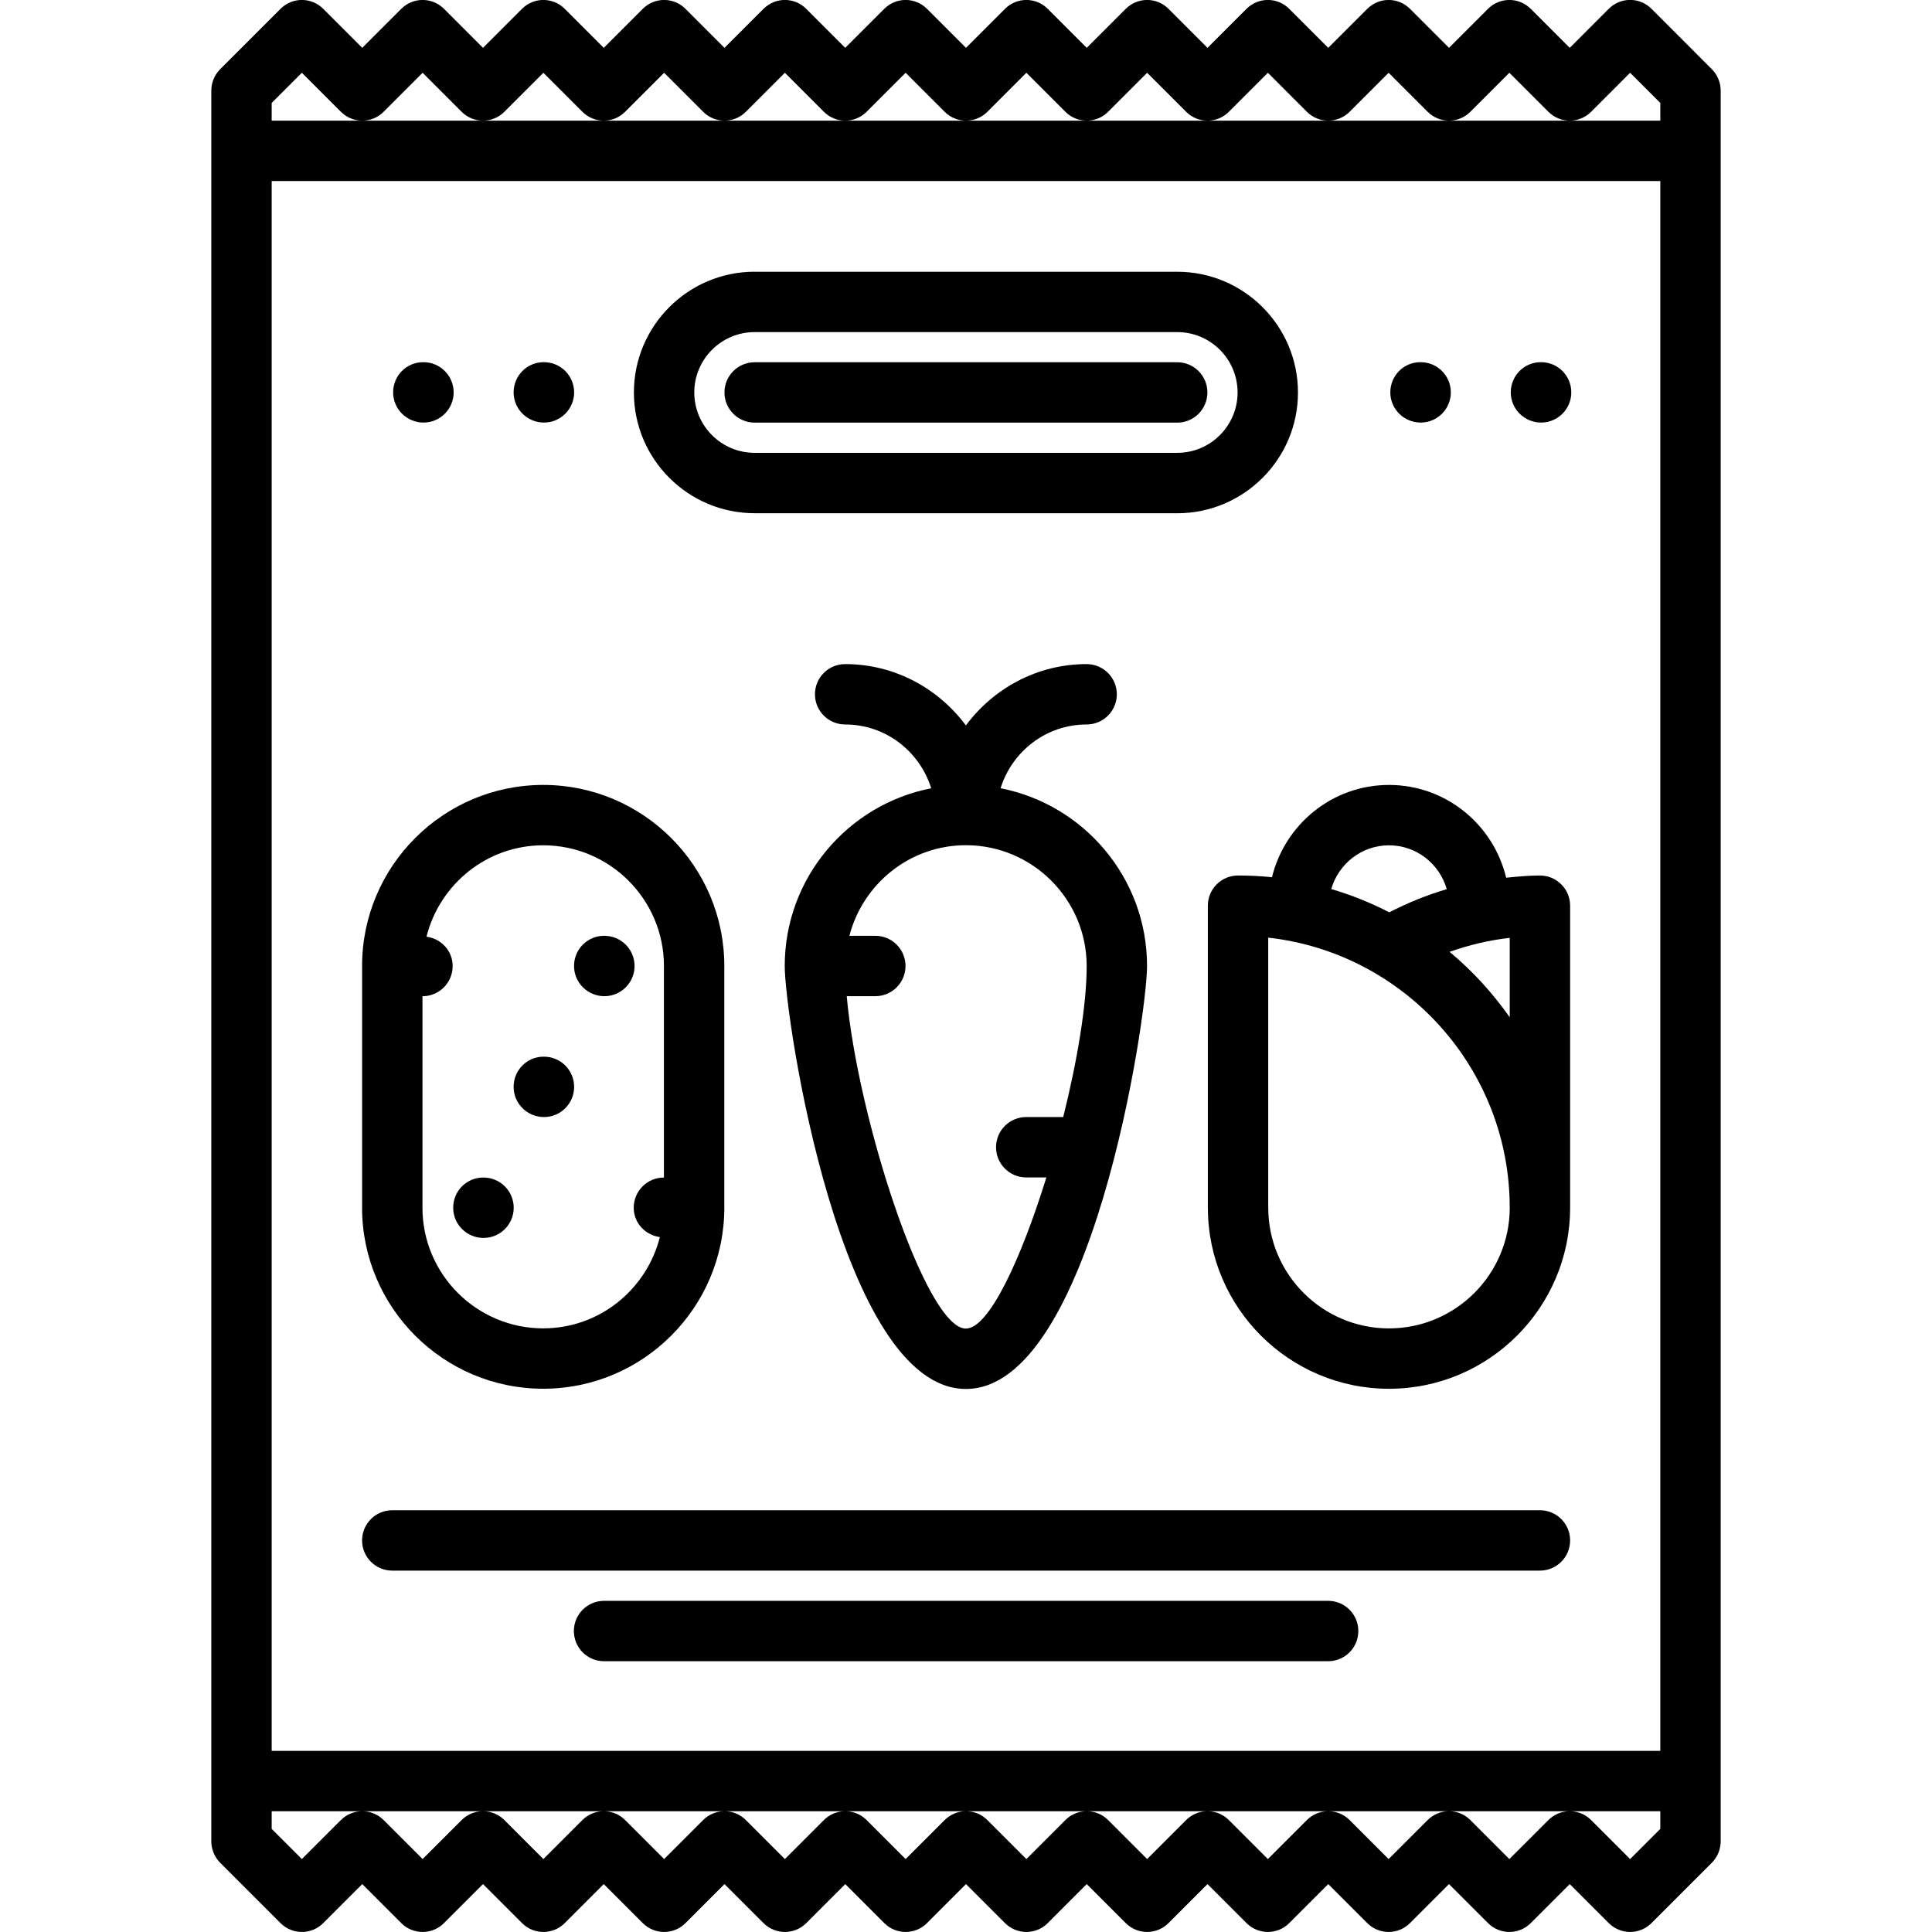<?xml version="1.0" encoding="UTF-8"?>
<svg width="1200pt" height="1200pt" version="1.1" viewBox="0 0 1200 1200" xmlns="http://www.w3.org/2000/svg">
 <g>
  <path d="m136.76 1157 37.48 37.48c3.656 3.66 8.457 5.496 13.258 5.496s9.602-1.836 13.258-5.492l24.242-24.246 24.242 24.242c3.656 3.66 8.457 5.496 13.258 5.496s9.602-1.836 13.258-5.492l24.242-24.246 24.242 24.242c3.656 3.66 8.457 5.496 13.258 5.496s9.602-1.836 13.258-5.492l24.242-24.246 24.242 24.242c3.656 3.66 8.457 5.496 13.258 5.496s9.602-1.836 13.258-5.492l24.242-24.246 24.242 24.242c3.656 3.66 8.457 5.496 13.258 5.496s9.602-1.836 13.258-5.492l24.242-24.246 24.242 24.242c3.656 3.66 8.457 5.496 13.258 5.496s9.602-1.836 13.258-5.492l24.242-24.246 24.242 24.242c3.656 3.66 8.457 5.496 13.258 5.496s9.602-1.836 13.258-5.492l24.242-24.246 24.242 24.242c3.656 3.66 8.457 5.496 13.258 5.496s9.602-1.836 13.258-5.492l24.242-24.246 24.242 24.242c3.656 3.66 8.457 5.496 13.258 5.496s9.602-1.836 13.258-5.492l24.242-24.246 24.242 24.242c3.656 3.66 8.457 5.496 13.258 5.496s9.602-1.836 13.258-5.492l24.242-24.246 24.242 24.242c3.656 3.66 8.457 5.496 13.258 5.496s9.602-1.836 13.258-5.492l24.242-24.246 24.242 24.242c3.656 3.66 8.457 5.496 13.258 5.496s9.602-1.836 13.258-5.492l37.48-37.48c1.742-1.727 3.113-3.805 4.07-6.113 0.953-2.289 1.441-4.727 1.441-7.164v-1087.5c0-2.438-0.488-4.875-1.445-7.164-0.957-2.305-2.324-4.367-4.07-6.113l-37.48-37.5c-7.332-7.332-19.18-7.332-26.512 0l-24.242 24.266-24.242-24.242c-7.332-7.332-19.18-7.332-26.512 0l-24.246 24.242-24.242-24.242c-7.332-7.332-19.18-7.332-26.512 0l-24.246 24.242-24.242-24.242c-7.332-7.332-19.18-7.332-26.512 0l-24.246 24.242-24.242-24.242c-7.332-7.332-19.18-7.332-26.512 0l-24.246 24.242-24.242-24.242c-7.332-7.332-19.18-7.332-26.512 0l-24.246 24.242-24.242-24.242c-7.332-7.332-19.18-7.332-26.512 0l-24.246 24.242-24.242-24.242c-7.332-7.332-19.18-7.332-26.512 0l-24.246 24.242-24.242-24.242c-7.332-7.332-19.18-7.332-26.512 0l-24.246 24.242-24.242-24.242c-7.332-7.332-19.18-7.332-26.512 0l-24.246 24.242-24.242-24.242c-7.332-7.332-19.18-7.332-26.512 0l-24.246 24.242-24.242-24.242c-7.332-7.332-19.18-7.332-26.512 0l-37.48 37.5c-1.746 1.723-3.117 3.785-4.07 6.09-0.957 2.289-1.445 4.727-1.445 7.164v1087.5c0 2.438 0.488 4.875 1.445 7.164 0.953 2.305 2.324 4.387 4.066 6.109zm50.738-1111.8 24.242 24.242c3.656 3.66 8.457 5.496 13.258 5.496s9.602-1.836 13.258-5.492l24.242-24.246 24.242 24.242c3.656 3.66 8.457 5.496 13.258 5.496s9.602-1.836 13.258-5.492l24.242-24.246 24.242 24.242c3.656 3.66 8.457 5.496 13.258 5.496s9.602-1.836 13.258-5.492l24.242-24.246 24.242 24.242c3.656 3.66 8.457 5.496 13.258 5.496s9.602-1.836 13.258-5.492l24.242-24.246 24.242 24.242c3.656 3.66 8.457 5.496 13.258 5.496s9.602-1.836 13.258-5.492l24.242-24.246 24.242 24.242c3.656 3.66 8.457 5.496 13.258 5.496s9.602-1.836 13.258-5.492l24.242-24.246 24.242 24.242c3.656 3.66 8.457 5.496 13.258 5.496s9.602-1.836 13.258-5.492l24.242-24.246 24.242 24.242c3.656 3.66 8.457 5.496 13.258 5.496s9.602-1.836 13.258-5.492l24.242-24.246 24.242 24.242c3.656 3.66 8.457 5.496 13.258 5.496s9.602-1.836 13.258-5.492l24.242-24.246 24.242 24.242c3.656 3.66 8.457 5.496 13.258 5.496s9.602-1.836 13.258-5.492l24.242-24.246 24.242 24.242c3.656 3.66 8.457 5.496 13.258 5.496s9.602-1.836 13.258-5.492l24.242-24.246 18.75 18.75v10.988h-862.5v-10.988zm825 1109.5-24.242-24.242c-3.637-3.637-8.398-5.457-13.164-5.477h56.156v10.969zm-75 0-24.242-24.242c-3.637-3.637-8.398-5.457-13.164-5.477h74.812c-4.762 0.02-9.523 1.836-13.164 5.477zm-75 0-24.242-24.242c-3.637-3.637-8.398-5.457-13.164-5.477h74.812c-4.762 0.02-9.523 1.836-13.164 5.477zm-75 0-24.242-24.242c-3.637-3.637-8.398-5.457-13.164-5.477h74.812c-4.762 0.02-9.523 1.836-13.164 5.477zm-75 0-24.242-24.242c-3.637-3.637-8.398-5.457-13.164-5.477h74.812c-4.762 0.02-9.523 1.836-13.164 5.477zm-75 0-24.242-24.242c-3.637-3.637-8.398-5.457-13.164-5.477h74.812c-4.762 0.02-9.523 1.836-13.164 5.477zm-75 0-24.242-24.242c-3.637-3.637-8.398-5.457-13.164-5.477h74.812c-4.762 0.02-9.523 1.836-13.164 5.477zm-75 0-24.242-24.242c-3.637-3.637-8.398-5.457-13.164-5.477h74.812c-4.762 0.02-9.523 1.836-13.164 5.477zm-75 0-24.242-24.242c-3.637-3.637-8.398-5.457-13.164-5.477h74.812c-4.762 0.02-9.523 1.836-13.164 5.477zm-75 0-24.242-24.242c-3.637-3.637-8.398-5.457-13.164-5.477h74.812c-4.762 0.02-9.523 1.836-13.164 5.477zm-75 0-24.242-24.242c-3.637-3.637-8.398-5.457-13.164-5.477h74.812c-4.762 0.02-9.523 1.836-13.164 5.477zm-75 0-18.75-18.75v-10.969h56.156c-4.762 0.02-9.523 1.836-13.164 5.477zm-18.75-67.219v-975.02h862.5v975.02z"/>
  <path d="m224.89 750.07c0 62.043 50.457 112.5 112.5 112.5s112.5-50.457 112.5-112.5c0-0.039-0.02-0.055-0.02-0.094v-149.85c0-0.039 0.02-0.055 0.02-0.094 0-62.043-50.457-112.5-112.5-112.5s-112.5 50.457-112.5 112.5c0 0.039 0.02 0.055 0.02 0.094v149.85c0 0.039-0.02 0.059-0.02 0.094zm112.5-225.04c41.344 0 74.961 33.602 75 74.945 0 0.02-0.02 0.039-0.02 0.055v131.36c-10.367 0-18.75 8.383-18.75 18.75 0 9.469 7.125 16.969 16.238 18.242-8.23 32.477-37.461 56.68-72.469 56.68-41.363 0-75-33.637-75-74.98 0-0.039 0.02-0.055 0.02-0.094v-131.21c10.367 0 18.75-8.398 18.75-18.75 0-9.469-7.125-16.988-16.258-18.242 8.195-32.535 37.465-56.758 72.488-56.758z"/>
  <path d="m375.39 618.75c10.352 0 18.75-8.398 18.75-18.75s-8.398-18.75-18.75-18.75h-0.207c-10.352 0-18.637 8.398-18.637 18.75s8.473 18.75 18.844 18.75z"/>
  <path d="m337.86 693.82c10.352 0 18.75-8.383 18.75-18.75 0-10.367-8.398-18.75-18.75-18.75h-0.207c-10.352 0-18.637 8.383-18.637 18.75 0 10.371 8.477 18.75 18.844 18.75z"/>
  <path d="m300.32 768.9c10.352 0 18.75-8.383 18.75-18.75 0-10.367-8.398-18.75-18.75-18.75h-0.207c-10.352 0-18.637 8.383-18.637 18.75 0 10.371 8.473 18.75 18.844 18.75z"/>
  <path d="m956.48 543.79c-0.02 0-0.02 0 0 0-7.051 0-14.023 0.676-20.98 1.367-7.894-32.961-37.406-57.617-72.77-57.617-35.25 0-64.668 24.523-72.676 57.32-6.938-0.711-13.969-1.07-21.094-1.07-10.367 0-18.75 8.398-18.75 18.75v187.55c0 0.039 0.02 0.074 0.02 0.133 0.074 61.969 50.492 112.37 112.5 112.37 62.043 0 112.5-50.457 112.5-112.5v-187.55c0-10.352-8.402-18.75-18.75-18.75zm-56.121 47.418c12.094-4.258 24.582-7.273 37.367-8.699v49.352c-10.648-15.133-23.152-28.859-37.367-40.652zm-37.629-66.168c17.102 0 31.406 11.57 35.887 27.242-12.336 3.602-24.242 8.512-35.738 14.363-11.418-5.887-23.457-10.762-36.02-14.438 4.519-15.637 18.809-27.168 35.871-27.168zm0 300.05c-41.363 0-75-33.637-75-75 0-0.039-0.02-0.055-0.02-0.094v-167.61c84.242 9.375 150 80.98 150 167.7 0 0.02 0.02 0.039 0.02 0.055-0.039 41.344-33.656 74.945-75 74.945z"/>
  <path d="m487.41 600c0 31.688 34.594 262.71 112.52 262.71s112.52-231.02 112.52-262.71c0-54.676-39.227-100.31-90.977-110.4 7.144-22.875 28.258-39.617 53.457-39.617 10.367 0 18.75-8.398 18.75-18.75s-8.383-18.75-18.75-18.75c-30.789 0-57.898 15.113-75 38.082-17.102-22.969-44.211-38.082-75-38.082-10.367 0-18.75 8.398-18.75 18.75s8.383 18.75 18.75 18.75c25.199 0 46.312 16.762 53.457 39.617-51.75 10.086-90.977 55.723-90.977 110.4zm112.52-75.02c41.363 0 75.02 33.656 75.02 75.02 0 24.281-5.867 58.969-14.57 93.824h-22.969c-10.367 0-18.75 8.383-18.75 18.75 0 10.367 8.383 18.75 18.75 18.75h12.508c-15.77 50.867-35.699 93.883-49.988 93.883-24.938 0-67.273-131.01-74.008-206.46h17.758c10.367 0 18.75-8.398 18.75-18.75s-8.383-18.75-18.75-18.75h-16.105c8.379-32.27 37.516-56.27 72.355-56.27z"/>
  <path d="m956.48 938.04h-712.84c-10.367 0-18.75 8.383-18.75 18.75 0 10.367 8.383 18.75 18.75 18.75h712.84c10.367 0 18.75-8.383 18.75-18.75 0.004-10.367-8.398-18.75-18.746-18.75z"/>
  <path d="m824.93 994.31h-449.74c-10.367 0-18.75 8.383-18.75 18.75s8.383 18.75 18.75 18.75h449.74c10.367 0 18.75-8.383 18.75-18.75s-8.383-18.75-18.75-18.75z"/>
  <path d="m468.73 318.77h262.37c0.039 0 0.055 0.02 0.094 0.02 41.363 0 75-33.637 75-75 0-41.363-33.637-75-75-75h-262.37c-0.039 0-0.055-0.02-0.094-0.02-41.363 0-75 33.637-75 75s33.637 75 75 75zm-0.055-112.5h0.055 262.46c20.68 0 37.5 16.82 37.5 37.5 0 20.664-16.801 37.461-37.445 37.5h-0.055-262.46c-20.68 0-37.5-16.82-37.5-37.5 0-20.664 16.801-37.465 37.445-37.5z"/>
  <path d="m468.73 262.5h262.46c10.367 0 18.75-8.398 18.75-18.75s-8.383-18.75-18.75-18.75h-262.46c-10.367 0-18.75 8.398-18.75 18.75s8.383 18.75 18.75 18.75z"/>
  <path d="m263.02 262.46c10.352 0 18.75-8.398 18.75-18.75 0-10.352-8.398-18.75-18.75-18.75h-0.207c-10.352 0-18.637 8.398-18.637 18.75 0 10.352 8.496 18.75 18.844 18.75z"/>
  <path d="m337.86 262.46c10.352 0 18.75-8.398 18.75-18.75 0-10.352-8.398-18.75-18.75-18.75h-0.207c-10.352 0-18.637 8.398-18.637 18.75 0 10.352 8.477 18.75 18.844 18.75z"/>
  <path d="m882.39 262.46c10.352 0 18.75-8.398 18.75-18.75 0-10.352-8.398-18.75-18.75-18.75h-0.207c-10.352 0-18.637 8.398-18.637 18.75 0 10.352 8.473 18.75 18.844 18.75z"/>
  <path d="m957.21 262.46c10.352 0 18.75-8.398 18.75-18.75 0-10.352-8.398-18.75-18.75-18.75h-0.207c-10.352 0-18.637 8.398-18.637 18.75 0 10.352 8.473 18.75 18.844 18.75z"/>
 </g>
</svg>
